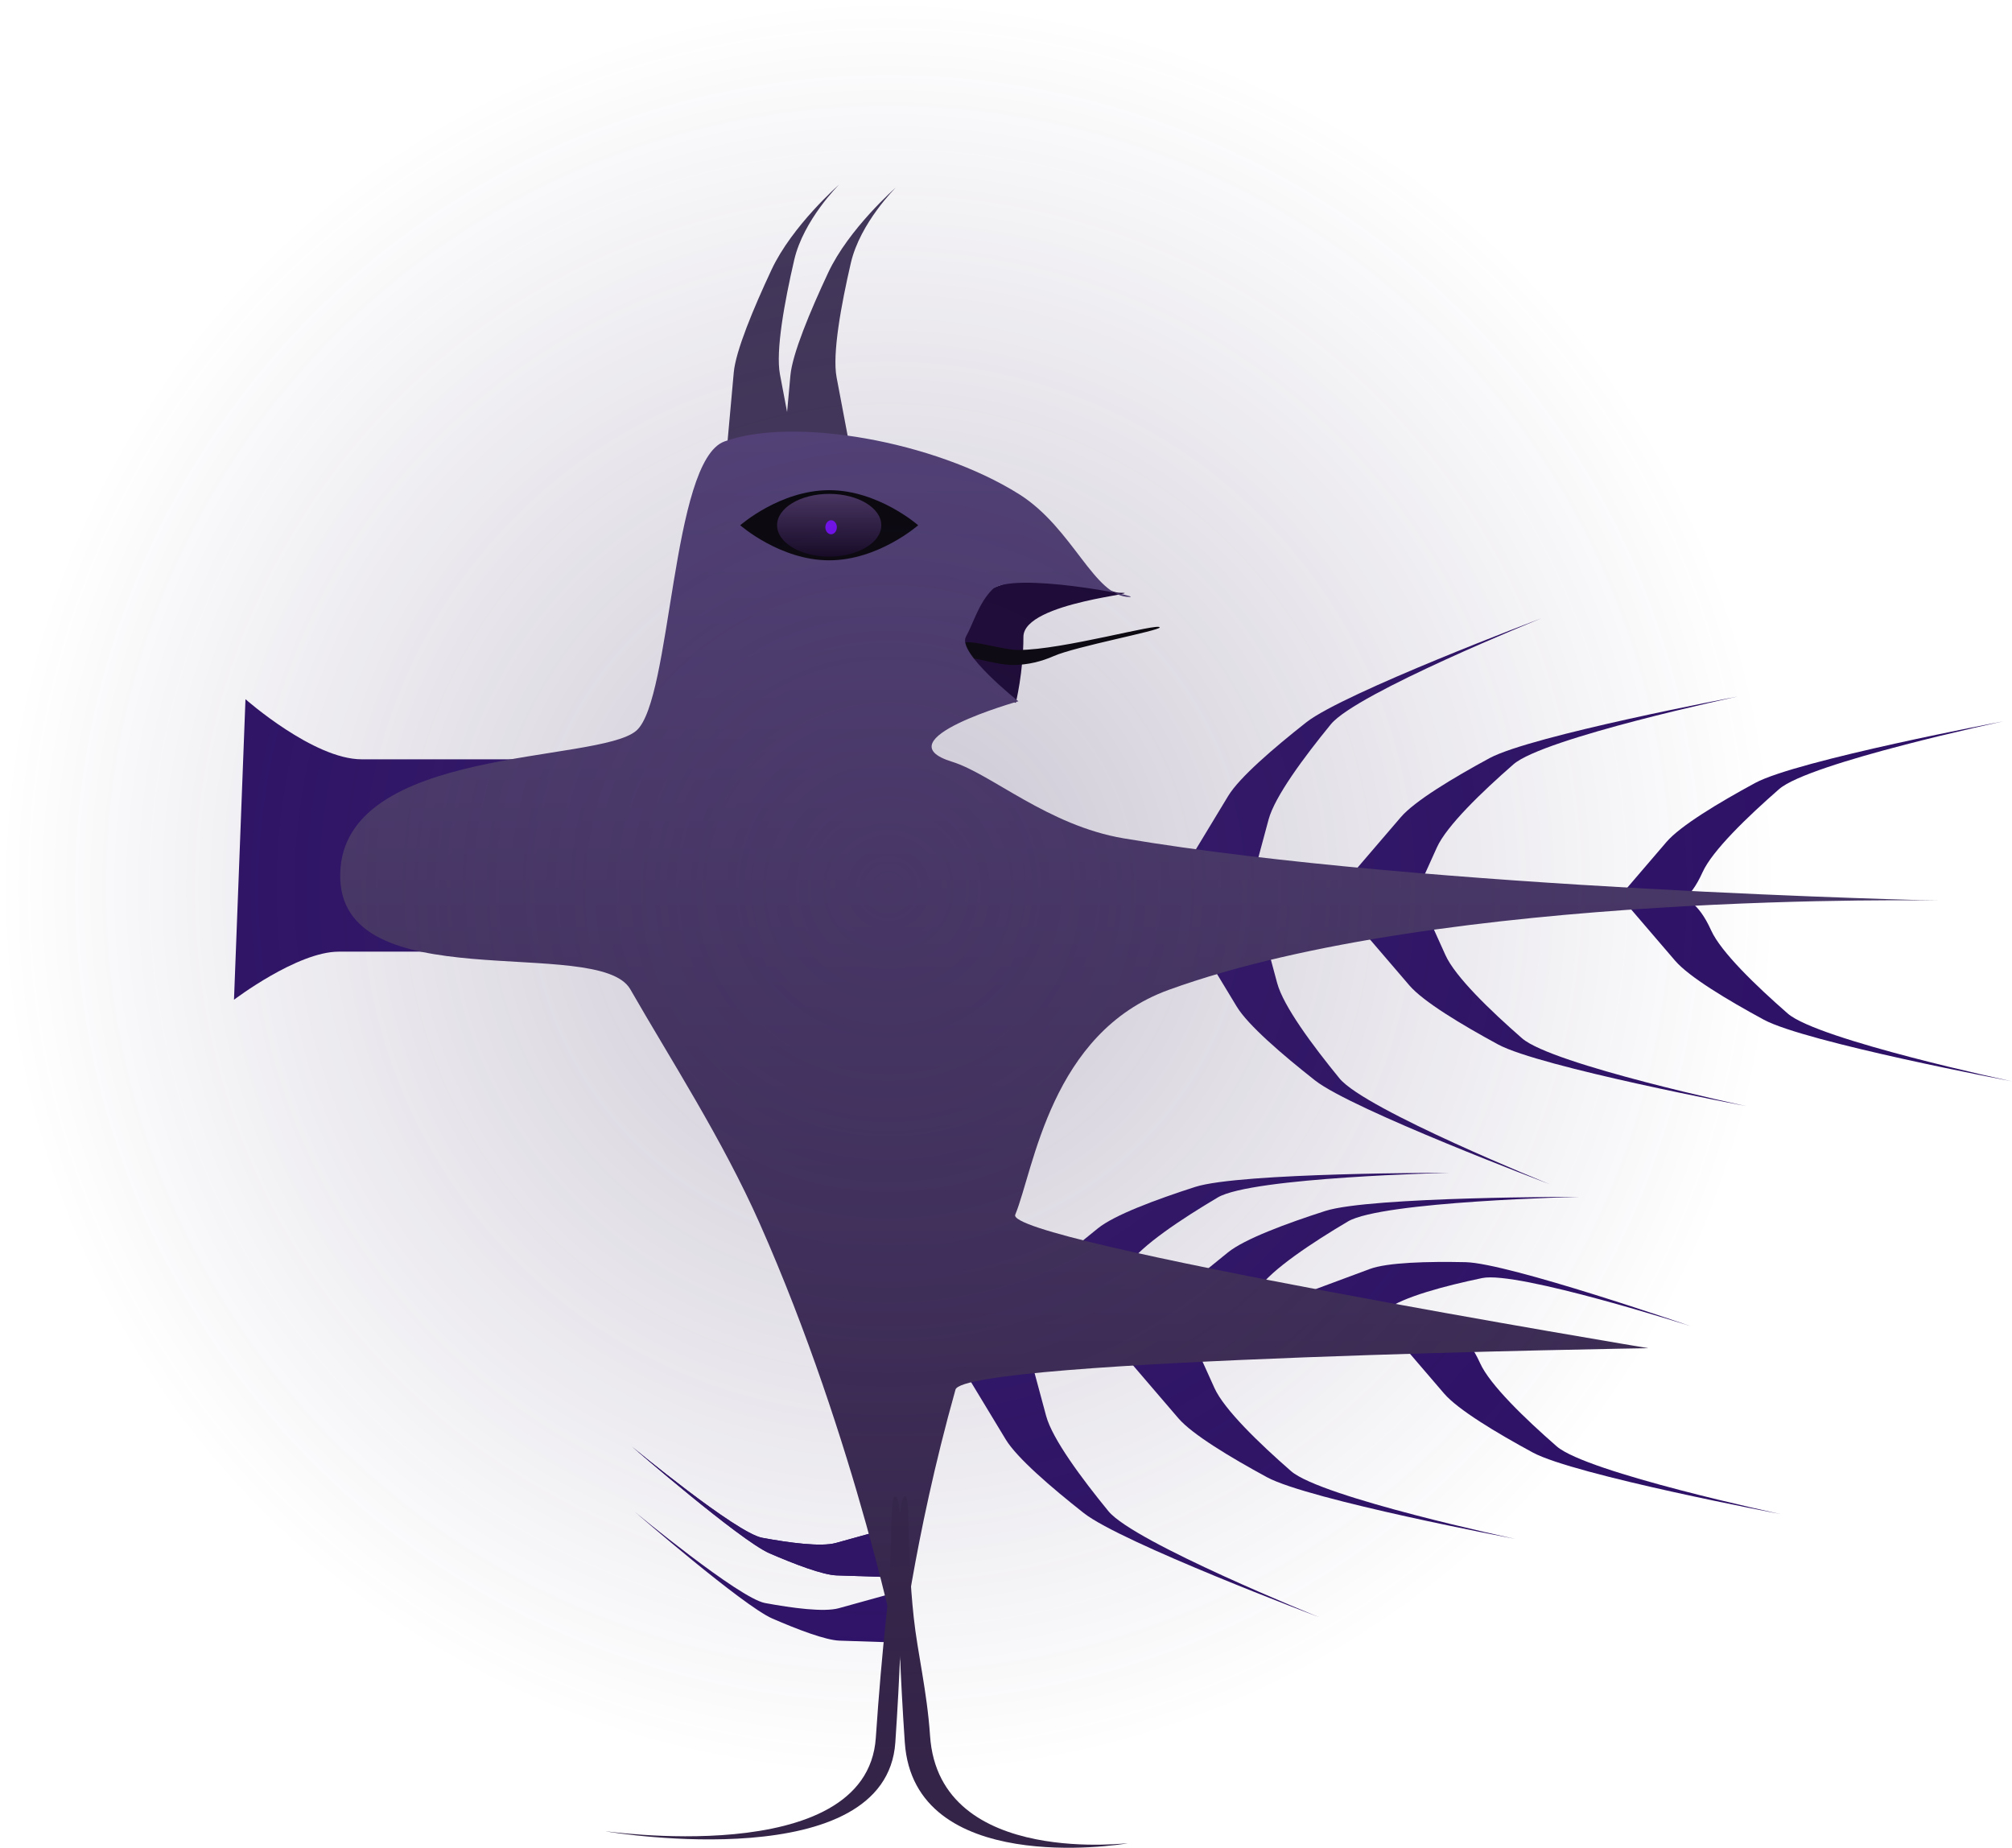 <svg version="1.1" xmlns="http://www.w3.org/2000/svg" xmlns:xlink="http://www.w3.org/1999/xlink" width="350.478" height="321.837" viewBox="0,0,350.478,321.837"><defs><linearGradient x1="363.748" y1="100.416" x2="363.748" y2="314.54" gradientUnits="userSpaceOnUse" id="color-1"><stop offset="0" stop-color="#534278"/><stop offset="1" stop-color="#342448"/></linearGradient><linearGradient x1="309.679" y1="111.26" x2="309.679" y2="122.189" gradientUnits="userSpaceOnUse" id="color-2"><stop offset="0" stop-color="#493561"/><stop offset="1" stop-color="#0d021a"/></linearGradient><radialGradient cx="320" cy="180" r="154.761" gradientUnits="userSpaceOnUse" id="color-3"><stop offset="0" stop-color="#483766" stop-opacity="0.29"/><stop offset="1" stop-color="#483766" stop-opacity="0"/></radialGradient></defs><g transform="translate(-165.239,-25.239)"><g data-paper-data="{&quot;isPaintingLayer&quot;:true}" fill-rule="nonzero" stroke-linecap="butt" stroke-linejoin="miter" stroke-miterlimit="10" stroke-dasharray="" stroke-dashoffset="0" style="mix-blend-mode: normal"><path d="M206,199.372l2,-52.349c0,0 11.852,10.47 20.235,10.47c12.171,0 44.765,0 44.765,0v33.503c0,0 -36.644,0 -48.765,0c-7.206,0 -18.235,8.376 -18.235,8.376z" fill="#2e1267" stroke="none" stroke-width="0"/><path d="M418.471,257.23c0,0 2.273,0.307 4.594,5.447c1.695,3.754 7.796,9.637 13.337,14.477c5.262,4.596 39.068,11.812 39.068,11.812c0,0 -35.977,-6.8 -43.238,-10.738c-6.391,-3.466 -13.041,-7.471 -15.451,-10.281c-3.756,-4.38 -9.746,-11.363 -9.746,-11.363l5.103,0.995z" data-paper-data="{&quot;index&quot;:null}" fill="#2e1267" stroke="none" stroke-width="0"/><path d="M370.859,253.868c0,0 3.606,7.985 5.927,13.124c1.695,3.754 7.796,9.637 13.337,14.477c5.262,4.596 39.068,11.812 39.068,11.812c0,0 -35.977,-6.8 -43.238,-10.738c-6.391,-3.466 -13.041,-7.471 -15.451,-10.281c-3.756,-4.38 -9.746,-11.363 -9.746,-11.363l10.103,-7.032z" data-paper-data="{&quot;index&quot;:null}" fill="#2e1267" stroke="none" stroke-width="0"/><path d="M343.706,257.885c0,0 2.289,8.501 3.762,13.973c1.076,3.996 6.159,10.859 10.854,16.595c4.459,5.448 36.651,18.443 36.651,18.443c0,0 -34.398,-12.963 -40.934,-18.109c-5.753,-4.529 -11.674,-9.636 -13.605,-12.825c-3.009,-4.972 -7.808,-12.901 -7.808,-12.901l11.078,-5.177z" data-paper-data="{&quot;index&quot;:null}" fill="#2e1267" stroke="none" stroke-width="0"/><path d="M376.352,261.539l-8.737,-8.812c0,0 7.088,-5.748 11.532,-9.352c2.851,-2.312 10.079,-5.006 16.959,-7.218c7.817,-2.512 44.376,-2.457 44.376,-2.457c0,0 -34.494,0.76 -40.457,4.296c-6.279,3.723 -13.287,8.367 -15.597,11.742c-3.163,4.621 -8.076,11.801 -8.076,11.801z" fill="#2e1267" stroke="none" stroke-width="0"/><path d="M396.453,261.203l-5.18,-10.261c0,0 7.719,-2.87 12.56,-4.669c3.105,-1.155 10.113,-1.332 16.688,-1.194c7.47,0.157 39.186,11.135 39.186,11.135c0,0 -30.147,-9.653 -36.286,-8.367c-6.465,1.354 -13.815,3.29 -16.74,5.528c-4.006,3.066 -10.229,7.828 -10.229,7.828z" fill="#2e1267" stroke="none" stroke-width="0"/><path d="M353.692,257.351l-8.737,-8.812c0,0 7.088,-5.748 11.532,-9.352c2.851,-2.312 10.079,-5.006 16.959,-7.218c7.817,-2.512 44.376,-2.457 44.376,-2.457c0,0 -34.494,0.76 -40.457,4.296c-6.279,3.723 -13.287,8.367 -15.597,11.742c-3.163,4.621 -8.076,11.801 -8.076,11.801z" fill="#2e1267" stroke="none" stroke-width="0"/><path d="M320.333,302.864l0.922,8.458c0,0 -6.006,-0.197 -9.772,-0.321c-2.416,-0.079 -7.249,-1.917 -11.707,-3.849c-5.064,-2.195 -23.934,-18.562 -23.934,-18.562c0,0 18.135,15.023 22.658,15.861c4.763,0.882 10.278,1.614 12.847,0.903c3.519,-0.975 8.985,-2.489 8.985,-2.489z" fill="#2e1267" stroke="none" stroke-width="0"/><path d="M319.833,291.498l0.922,8.458c0,0 -6.006,-0.197 -9.772,-0.321c-2.416,-0.079 -7.249,-1.917 -11.707,-3.849c-5.064,-2.195 -23.934,-18.562 -23.934,-18.562c0,0 18.135,15.023 22.658,15.861c4.763,0.882 10.278,1.614 12.847,0.903c3.519,-0.975 8.985,-2.489 8.985,-2.489z" fill="#2e1267" stroke="none" stroke-width="0"/><path d="M319.833,291.498l0.922,8.458c0,0 -6.006,-0.197 -9.772,-0.321c-2.416,-0.079 -7.249,-1.917 -11.707,-3.849c-5.064,-2.195 -23.934,-18.562 -23.934,-18.562c0,0 18.135,15.023 22.658,15.861c4.763,0.882 10.278,1.614 12.847,0.903c3.519,-0.975 8.985,-2.489 8.985,-2.489z" fill="#2e1267" stroke="none" stroke-width="0"/><path d="M458.719,181.847c0,0 2.273,0.307 4.594,5.447c1.695,3.754 7.796,9.637 13.337,14.477c5.262,4.596 39.068,11.812 39.068,11.812c0,0 -35.977,-6.8 -43.238,-10.738c-6.391,-3.466 -13.041,-7.471 -15.451,-10.281c-3.756,-4.38 -9.746,-11.363 -9.746,-11.363l5.103,0.995z" data-paper-data="{&quot;index&quot;:null}" fill="#2e1267" stroke="none" stroke-width="0"/><path d="M411.107,178.486c0,0 3.606,7.985 5.927,13.124c1.695,3.754 7.796,9.637 13.337,14.477c5.262,4.596 39.068,11.812 39.068,11.812c0,0 -35.977,-6.8 -43.238,-10.738c-6.391,-3.466 -13.041,-7.471 -15.451,-10.281c-3.756,-4.38 -9.746,-11.363 -9.746,-11.363l10.103,-7.032z" data-paper-data="{&quot;index&quot;:null}" fill="#2e1267" stroke="none" stroke-width="0"/><path d="M383.954,182.503c0,0 2.289,8.501 3.762,13.973c1.076,3.996 6.159,10.859 10.854,16.595c4.459,5.448 36.651,18.443 36.651,18.443c0,0 -34.398,-12.963 -40.934,-18.109c-5.753,-4.529 -11.674,-9.636 -13.605,-12.825c-3.009,-4.972 -7.808,-12.901 -7.808,-12.901z" data-paper-data="{&quot;index&quot;:null}" fill="#2e1267" stroke="none" stroke-width="0"/><path d="M450.885,182.26l-5.103,0.995c0,0 5.99,-6.984 9.746,-11.363c2.41,-2.81 9.059,-6.815 15.451,-10.281c7.261,-3.937 43.238,-10.738 43.238,-10.738c0,0 -33.807,7.216 -39.068,11.812c-5.541,4.84 -11.641,10.723 -13.337,14.477c-2.321,5.14 -4.594,5.447 -4.594,5.447z" fill="#2e1267" stroke="none" stroke-width="0"/><path d="M409.607,185.97l-10.103,-7.032c0,0 5.99,-6.984 9.746,-11.363c2.41,-2.81 9.059,-6.815 15.451,-10.281c7.261,-3.937 43.238,-10.738 43.238,-10.738c0,0 -33.807,7.216 -39.068,11.812c-5.541,4.84 -11.641,10.723 -13.337,14.477c-2.321,5.14 -5.927,13.124 -5.927,13.124z" fill="#2e1267" stroke="none" stroke-width="0"/><path d="M382.454,181.953l-11.078,-5.177c0,0 4.799,-7.929 7.808,-12.901c1.93,-3.19 7.852,-8.296 13.605,-12.825c6.535,-5.145 40.934,-18.109 40.934,-18.109c0,0 -32.192,12.995 -36.651,18.443c-4.696,5.737 -9.778,12.599 -10.854,16.595c-1.473,5.472 -3.762,13.973 -3.762,13.973z" fill="#2e1267" stroke="none" stroke-width="0"/><path d="M313.664,105.202l-12.116,0.644c0,0 0.844,-9.345 1.374,-15.205c0.34,-3.759 3.407,-11.121 6.573,-17.889c3.597,-7.688 11.786,-14.846 11.786,-14.846c0,0 -6.208,6.139 -7.824,13.111c-1.702,7.342 -3.261,15.871 -2.489,19.944c1.056,5.577 2.697,14.24 2.697,14.24z" fill="#413658" stroke="none" stroke-width="0"/><path d="M303.798,104.679l-12.116,0.644c0,0 0.844,-9.345 1.374,-15.205c0.34,-3.759 3.407,-11.121 6.573,-17.889c3.597,-7.688 11.786,-14.846 11.786,-14.846c0,0 -6.208,6.139 -7.824,13.111c-1.702,7.342 -3.26,15.871 -2.489,19.944c1.056,5.577 2.697,14.24 2.697,14.24z" fill="#413658" stroke="none" stroke-width="0"/><path d="M330.512,134.417c0,-4.657 9.755,-8.052 17.07,-9.435c2.372,-0.449 11.154,3.502 12.597,3.502c5.891,0 -16.667,1.51 -16.667,7.678c0,6.168 -1.333,11.517 -1.333,11.517c0,0 -11.667,-7.094 -11.667,-13.262z" fill="#16032e" stroke="none" stroke-width="0"/><path d="M367.248,134.522c0,0.565 -14.661,3.32 -18.45,4.99c-2.029,0.895 -4.454,1.553 -7.115,1.553c-2.638,0 -5.853,-1.131 -7.95,-1.277c-3.968,-0.276 -6.365,-4.438 -6.365,-5.005c0,-0.569 2.162,2.597 6.147,2.322c0.957,-0.066 2.411,0.21 3.957,0.529c1.829,0.377 3.789,0.814 5.211,0.814c7.63,0 24.565,-4.794 24.565,-3.926z" fill="#000000" stroke="none" stroke-width="0"/><g stroke-width="0"><path d="M224.5,177.385c0.534,-22.341 45.053,-19.116 51.613,-24.906c6.156,-5.435 6.02,-46.95 15.313,-50.346c11.936,-4.362 36.576,-0.095 51.339,9.186c9.408,5.914 13.054,17.905 19.235,17.905c2.674,0 -20.671,-4.611 -23.937,-1.277c-2.378,2.426 -3.244,5.812 -4.566,8.198c-1.557,2.809 9.138,11.241 9.138,11.241c0,0 -23.959,6.706 -11.546,10.534c6.795,2.096 16.728,11.123 29.876,13.338c52.714,8.881 142.036,10.839 142.036,10.839c0,0 -86.332,-1.782 -134.175,15.552c-20.607,7.466 -23.486,31.27 -26.739,39.162c-1.902,4.614 110.281,23.252 110.281,23.252c0,0 -119.181,1.842 -120.691,7.217c-7.365,26.216 -9.677,47.261 -9.677,47.261c0,0 -7.57,-38.153 -24.419,-76.188c-6.491,-14.653 -15.669,-28.803 -22.546,-40.802c-5.504,-9.603 -51.069,2.177 -50.535,-20.165z" fill="url(#color-1)" stroke="none"/><path d="M270.807,344.219c-1.583,-0.315 45.414,7.041 46.993,-16.289c0.516,-7.622 1.137,-14.744 1.795,-20.87c1.355,-12.625 0.532,-21.363 1.598,-21.151c1.583,0.315 1.586,19.483 0.007,42.813c-1.579,23.33 -48.81,15.813 -50.393,15.498z" fill="#342448" stroke="#000000"/><path d="M322.849,328.721c-1.579,-23.33 -1.577,-42.498 0.007,-42.813c1.054,-0.21 0.21,8.694 1.554,21.091c0.674,6.217 2.311,12.79 2.839,20.582c1.579,23.33 35.91,18.417 34.327,18.732c-1.583,0.315 -37.147,5.738 -38.726,-17.592z" data-paper-data="{&quot;index&quot;:null}" fill="#342448" stroke="#000000"/></g><path d="M325.179,116.725c0,0 -6.94,6.107 -15.5,6.107c-8.56,0 -15.5,-6.107 -15.5,-6.107c0,0 6.94,-6.107 15.5,-6.107c8.56,0 15.5,6.107 15.5,6.107z" fill="#000000" stroke="none" stroke-width="0"/><path d="M318.756,116.725c0,3.018 -4.064,5.465 -9.077,5.465c-5.013,0 -9.077,-2.447 -9.077,-5.465c0,-3.018 4.064,-5.465 9.077,-5.465c5.013,0 9.077,2.447 9.077,5.465z" fill="url(#color-2)" stroke="none" stroke-width="0"/><path d="M311.012,117.074c0,0.675 -0.448,1.221 -1,1.221c-0.552,0 -1,-0.547 -1,-1.221c0,-0.675 0.448,-1.221 1,-1.221c0.552,0 1,0.547 1,1.221z" fill="#780cff" stroke="none" stroke-width="0"/><path d="M165.239,180c0,-85.472 69.289,-154.761 154.761,-154.761c85.472,0 154.761,69.289 154.761,154.761c0,85.472 -69.289,154.761 -154.761,154.761c-85.472,0 -154.761,-69.289 -154.761,-154.761z" fill="url(#color-3)" stroke="none" stroke-width="none"/></g></g></svg>
